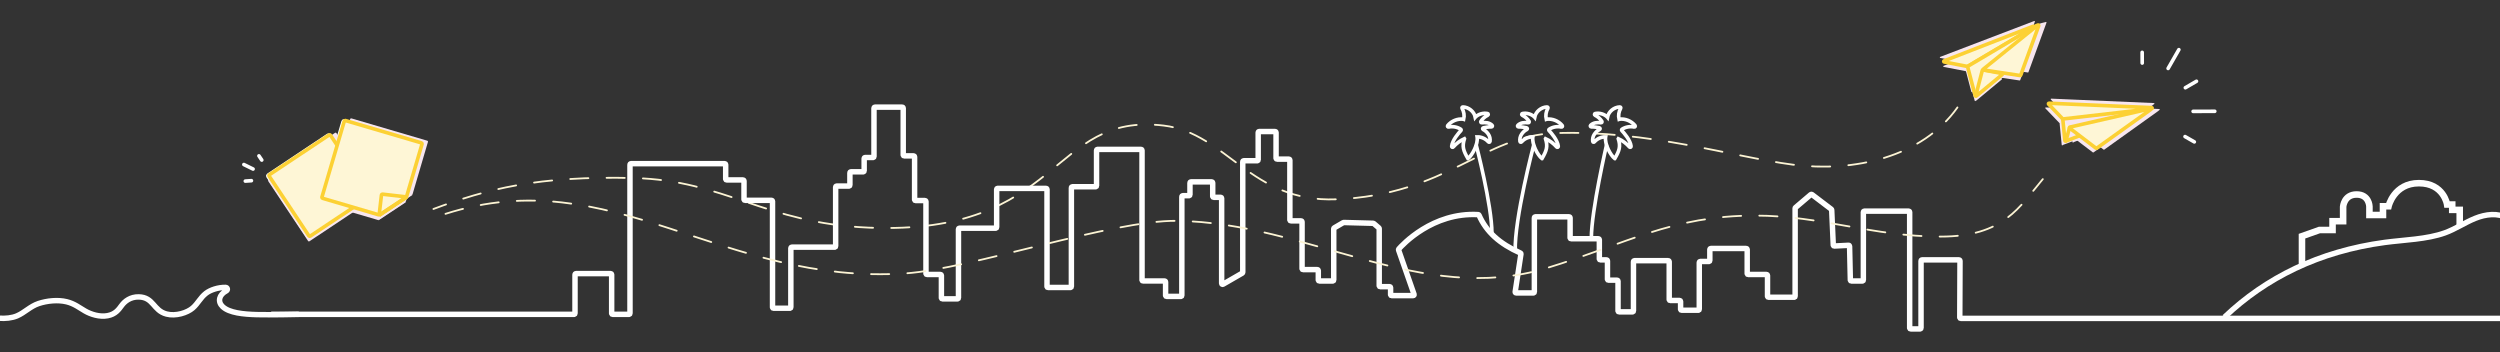 <?xml version="1.0" encoding="utf-8"?>
<!-- Generator: Adobe Illustrator 23.0.1, SVG Export Plug-In . SVG Version: 6.00 Build 0)  -->
<svg version="1.1" id="Layer_1" xmlns="http://www.w3.org/2000/svg" xmlns:xlink="http://www.w3.org/1999/xlink" x="0px" y="0px"
	 viewBox="0 0 1375.268 193.643" style="enable-background:new 0 0 1375.268 193.643;" xml:space="preserve">
<rect x="0" y="0" width="1375.268" height="193.643" fill="#333333" stroke="none"/>
<style type="text/css">
	.st0{fill:#F7E6EF;}
	.st1{fill:rgb(254, 246, 214);stroke:rgb(252, 209, 52);stroke-width:2;stroke-miterlimit:10;}
	.st2{fill:none;stroke:stroke:rgb(252, 209, 52);stroke-width:2;stroke-miterlimit:10;}
	.st3{fill:none;stroke:#FCF4D4;stroke-linecap:round;stroke-miterlimit:10;stroke-dasharray:10;}
	.st4{fill:none;stroke:#FFFFFF;stroke-width:2;stroke-miterlimit:10;}
	.st5{fill:none;stroke:#FFFFFF;stroke-width:2;stroke-linecap:round;stroke-miterlimit:10;}
	.st6{fill:#00B1B9;stroke:#FFFFFF;stroke-width:2;stroke-miterlimit:10;}
	.st7{fill:none;stroke:#FFFFFF;stroke-width:3.6;stroke-miterlimit:10;}
	.st8{fill:none;}
	.st9{fill:none;stroke:#FFFFFF;stroke-width:3;stroke-miterlimit:10;}
</style>
<g>
	<g>
		<g>
			<path class="st0" d="M1118.412,17.741c0.327-0.194,0.084-0.693-0.27-0.555
				l-48.96,19.031c-0.29,0.113-0.251,0.534,0.053,0.593l12.739,2.456
				c0.074,0.014,0.151,0.001,0.217-0.038L1118.412,17.741z"/>
			<path class="st0" d="M1120.771,16.527l-0.432,0.349
				c-0.091-0.094-0.233-0.14-0.376-0.056l-37.673,22.349
				c-0.119,0.07-0.177,0.211-0.142,0.345l4.146,15.869
				c0.063,0.24,0.369,0.313,0.532,0.126l0.105-0.12
				c0.083,0.016,0.171,0.01,0.25-0.055l14.028-11.635
				c0.202-0.167,0.117-0.494-0.141-0.543l-2.924-0.55l0.219-0.249l12.634,1.92
				c0.146,0.022,0.287-0.062,0.337-0.2l9.921-27.203
				C1121.364,16.579,1121.016,16.33,1120.771,16.527z"/>
		</g>
		<path class="st0" d="M1118.906,11.601l-51.59,19.691
			c-0.29,0.113-0.251,0.534,0.054,0.593l12.739,2.456
			c0.074,0.014,0.151,0.001,0.217-0.038l0.099-0.059
			c-0.119,0.071-0.177,0.211-0.142,0.344l4.146,15.869
			c0.063,0.24,0.369,0.313,0.532,0.126l0.105-0.12
			c0.083,0.016,0.171,0.01,0.25-0.055l14.028-11.635
			c0.202-0.167,0.117-0.494-0.141-0.542l-2.924-0.55l0.219-0.249l12.634,1.92
			c0.146,0.022,0.287-0.062,0.337-0.2l9.921-27.203
			C1119.5,11.654,1119.151,11.404,1118.906,11.601z"/>
		<path class="st0" d="M1125.301,12.134c0,0-2.275,0.521-2.63,0.659l-48.96,19.031
			c-0.29,0.113-0.251,0.534,0.054,0.593l12.739,2.456
			c0.074,0.014,0.151,0.001,0.217-0.038l19.142-11.355l-19.042,11.296
			c-0.119,0.071-0.177,0.211-0.142,0.345l4.146,15.869
			c0.063,0.24,0.369,0.312,0.532,0.126l0.105-0.12
			c0.083,0.016,0.171,0.01,0.249-0.055l14.028-11.635
			c0.202-0.167,0.117-0.494-0.14-0.543l-2.924-0.55l0.219-0.249l12.634,1.92
			c0.146,0.022,0.287-0.062,0.337-0.2l9.921-27.203
			C1125.894,12.186,1125.545,11.937,1125.301,12.134z"/>
		<g>
			<path class="st1" d="M1069.502,34.081l12.739,2.456c0.074,0.014,0.151,0.001,0.217-0.038
				l36.221-21.487c0.327-0.194,0.084-0.693-0.27-0.555l-48.96,19.032
				C1069.158,33.601,1069.197,34.022,1069.502,34.081z"/>
			<path class="st1" d="M1082.415,36.784l4.146,15.869
				c0.063,0.24,0.369,0.313,0.532,0.126l33.527-38.217
				c0.232-0.265-0.088-0.65-0.391-0.47l-37.673,22.349
				C1082.438,36.51,1082.38,36.651,1082.415,36.784z"/>
			<path class="st1" d="M1090.495,38.682l-3.544,13.606
				c-0.076,0.291,0.266,0.508,0.497,0.316l14.028-11.635
				c0.202-0.167,0.117-0.494-0.14-0.543l-10.485-1.971
				C1090.692,38.425,1090.536,38.524,1090.495,38.682z"/>
			<path class="st1" d="M1091.114,37.961l29.924-24.163
				c0.244-0.197,0.593,0.052,0.485,0.347l-9.921,27.203
				c-0.051,0.139-0.192,0.222-0.338,0.2l-20.002-3.04
				C1090.996,38.467,1090.905,38.13,1091.114,37.961z"/>
		</g>
	</g>
	<g>
		<path class="st0" d="M1181.873,61.527l-56.447-2.428
			c-0.279-0.012-0.43,0.322-0.237,0.524l7.698,8.035
			c0.067,0.07,0.162,0.104,0.258,0.093l-0.152,0.018l1.176,11.955
			c0.035,0.355,0.544,0.379,0.612,0.029l7.412-2.824l9.086,6.921
			c0.104,0.079,0.246,0.085,0.356,0.013l29.55-21.139
			c0.193-0.138,0.709-0.581,0.709-0.581
			C1182.274,62.1,1182.254,61.543,1181.873,61.527z"/>
		<path class="st0" d="M1187.8,59.987l-56.447-2.428
			c-0.279-0.012-0.43,0.322-0.237,0.524l7.698,8.035
			c0.067,0.07,0.162,0.104,0.258,0.093l-0.152,0.018l1.176,11.955
			c0.035,0.355,0.544,0.379,0.612,0.029l7.412-2.824l9.086,6.921
			c0.104,0.079,0.246,0.085,0.356,0.013l29.55-21.139
			c0.193-0.138,0.709-0.581,0.709-0.581
			C1188.201,60.561,1188.181,60.004,1187.8,59.987z"/>
		<path class="st0" d="M1184.875,56.691l-56.447-2.428
			c-0.279-0.012-0.43,0.322-0.237,0.524l7.698,8.035
			c0.067,0.07,0.162,0.104,0.258,0.093l-0.152,0.018l1.176,11.955
			c0.035,0.355,0.544,0.379,0.612,0.029l7.412-2.824l9.086,6.921
			c0.104,0.079,0.246,0.085,0.356,0.013l29.55-21.139
			c0.193-0.138,0.709-0.581,0.709-0.581
			C1185.276,57.264,1185.256,56.707,1184.875,56.691z"/>
		<g>
			<path class="st1" d="M1126.942,57.305l7.698,8.035c0.067,0.07,0.163,0.104,0.259,0.093
				l48.749-5.608c0.379-0.044,0.359-0.601-0.022-0.617l-56.447-2.428
				C1126.9,56.77,1126.749,57.104,1126.942,57.305z"/>
			<path class="st1" d="M1138.41,70.345l-1.875,7.09
				c-0.068,0.35-0.577,0.326-0.612-0.029l-1.176-11.954"/>
			<line class="st2" x1="1136.147" y1="77.683" x2="1183.297" y2="59.519"/>
			<path class="st1" d="M1138.508,70.468l14.525,11.064
				c0.104,0.079,0.247,0.085,0.356,0.013l29.551-21.139
				c0.275-0.197,0.081-0.629-0.249-0.554l-44.06,10.066
				C1138.372,69.975,1138.297,70.308,1138.508,70.468z"/>
		</g>
	</g>
	<path class="st3" d="M1076.807,59.096c-19.361,27.481-57.253,35.836-90.587,31.485
		c-33.334-4.35-79.787-19.107-130.511-17.358
		c-40,1.379-59.886,33.991-120.667,36.423
		c-46.977,1.879-60.163-36.384-94.826-40.56
		c-63.006-7.591-55.664,60.564-162.268,56.143
		c-57.164-2.371-79.136-26-129.116-27.281
		c-53.292-1.366-81.205,6.162-110.402,17.018"/>
	<g>
		<g>
			<path class="st4" d="M883.833,79.497c0,0-8.419,36.281-8.419,51.527"/>
			<path class="st4" d="M888.284,87.242c-2.359-1.874-5.646-8.007-5.021-11.914
				l0.004-0.023c-2.344-0.074-4.687,0.991-6.211,2.767
				c-0.274,0.319-0.808,0.187-0.871-0.228c-0.214-1.412,0.117-2.908,0.939-4.078
				c0.748-1.064,1.643-1.954,2.828-2.526c0.425-0.205,0.363-0.826-0.097-0.931
				c-1.12-0.256-2.739-0.527-4.507-0.507c-0.441,0.005-0.67-0.528-0.366-0.849
				c0.68-0.716,1.648-1.176,2.629-1.372c1.026-0.205,2.077-0.164,3.123-0.065
				c0.417,0.04,0.695-0.422,0.469-0.775c-0.918-1.43-2.24-2.6-3.77-3.342
				c-0.427-0.207-0.384-0.846,0.081-0.938c2.387-0.472,5.014,0.264,6.745,1.989
				l0.029,0.034c0.604-3.135,3.641-5.573,6.805-5.64
				c0.385-0.008,0.646,0.409,0.453,0.743c-1.042,1.808-1.382,4.019-0.902,6.052
				l0.217-0.074c3.208-0.406,6.561,1.004,8.596,3.5
				c0.308,0.378-0.022,0.912-0.499,0.811c-2.27-0.483-4.736-0.047-6.688,1.212
				c-0.258,0.166-0.294,0.532-0.083,0.755c1.201,1.277,4.699,5.257,5.09,8.66
				c0.056,0.484-0.554,0.749-0.874,0.381c-1.688-1.942-3.796-3.52-6.139-4.585
				l-0.021,0.036c1.338,4.224,0.655,6.445-1.939,10.908L888.284,87.242z"/>
		</g>
		<g>
			<path class="st4" d="M843.79,79.497c0,0-10.802,40.921-10.244,58.784"/>
			<path class="st4" d="M848.241,87.242c-2.359-1.874-5.646-8.007-5.021-11.914l0.004-0.023
				c-2.344-0.074-4.687,0.991-6.211,2.767c-0.274,0.319-0.808,0.187-0.871-0.228
				c-0.214-1.412,0.117-2.908,0.939-4.078c0.748-1.064,1.643-1.954,2.828-2.526
				c0.425-0.205,0.363-0.826-0.097-0.931c-1.12-0.256-2.739-0.527-4.507-0.507
				c-0.442,0.005-0.67-0.528-0.366-0.849c0.68-0.716,1.648-1.176,2.629-1.372
				c1.026-0.205,2.077-0.164,3.123-0.065c0.418,0.04,0.695-0.422,0.469-0.775
				c-0.918-1.43-2.24-2.6-3.77-3.342c-0.427-0.207-0.385-0.846,0.081-0.938
				c2.387-0.472,5.014,0.264,6.745,1.989l0.029,0.034
				c0.604-3.135,3.641-5.573,6.805-5.64c0.385-0.008,0.646,0.409,0.453,0.743
				c-1.042,1.808-1.382,4.019-0.902,6.052l0.217-0.074
				c3.208-0.406,6.561,1.004,8.596,3.5c0.308,0.378-0.022,0.912-0.498,0.811
				c-2.27-0.483-4.736-0.047-6.688,1.212c-0.258,0.166-0.294,0.532-0.084,0.755
				c1.201,1.277,4.699,5.257,5.09,8.66c0.056,0.484-0.554,0.749-0.874,0.381
				c-1.688-1.942-3.796-3.52-6.139-4.585l-0.022,0.036
				c1.338,4.224,0.655,6.445-1.938,10.908L848.241,87.242z"/>
		</g>
		<g>
			<path class="st4" d="M812.008,79.497c0,0,8.699,33.49,8.699,48.736"/>
			<path class="st4" d="M807.557,87.242c2.359-1.874,5.646-8.007,5.021-11.914
				l-0.004-0.023c2.344-0.074,4.687,0.991,6.211,2.767
				c0.274,0.319,0.808,0.187,0.871-0.228c0.214-1.412-0.117-2.908-0.94-4.078
				c-0.748-1.064-1.643-1.954-2.828-2.526c-0.425-0.205-0.363-0.826,0.097-0.931
				c1.12-0.256,2.739-0.527,4.507-0.507c0.442,0.005,0.67-0.528,0.366-0.849
				c-0.68-0.716-1.648-1.176-2.63-1.372c-1.026-0.205-2.077-0.164-3.123-0.065
				c-0.417,0.04-0.695-0.422-0.469-0.775c0.918-1.43,2.24-2.6,3.77-3.342
				c0.427-0.207,0.384-0.846-0.081-0.938c-2.387-0.472-5.014,0.264-6.745,1.989
				l-0.029,0.034c-0.604-3.135-3.641-5.573-6.805-5.64
				c-0.385-0.008-0.646,0.409-0.453,0.743c1.042,1.808,1.382,4.019,0.901,6.052
				l-0.217-0.074c-3.208-0.406-6.561,1.004-8.596,3.5
				c-0.308,0.378,0.022,0.912,0.498,0.811c2.27-0.483,4.736-0.047,6.688,1.212
				c0.258,0.166,0.294,0.532,0.083,0.755c-1.201,1.277-4.699,5.257-5.09,8.66
				c-0.056,0.484,0.554,0.749,0.874,0.381c1.688-1.942,3.796-3.52,6.139-4.585
				l0.021,0.036c-1.338,4.224-0.655,6.445,1.939,10.908L807.557,87.242z"/>
		</g>
	</g>
	<g>
		<line class="st5" x1="1198.606" y1="27.321" x2="1192.694" y2="37.65"/>
		<line class="st5" x1="1208.297" y1="44.701" x2="1202.177" y2="48.266"/>
		<line class="st5" x1="1178.422" y1="28.805" x2="1178.445" y2="34.682"/>
		<line class="st5" x1="1218.355" y1="61.228" x2="1206.454" y2="61.273"/>
		<line class="st5" x1="1207.107" y1="78.051" x2="1202.005" y2="75.132"/>
	</g>
	<g>
		<path class="st4" d="M202.943,108.181l-32.929,21.919
			c-0.23,0.153-0.54,0.091-0.693-0.139L147.402,97.031
			c-0.153-0.23-0.091-0.54,0.139-0.693l32.929-21.919
			c0.23-0.153,0.54-0.091,0.693,0.139l21.919,32.929
			C203.235,107.717,203.173,108.028,202.943,108.181z"/>
		<g>
			<g>
				<path class="st6" d="M188.781,66.843l-12.298,41.812
					c-0.078,0.265,0.074,0.543,0.339,0.621l30.826,9.067
					c0.142,0.042,0.295,0.019,0.418-0.063l14.835-9.853
					c0.098-0.065,0.17-0.163,0.203-0.275l8.45-28.727
					c0.078-0.265-0.074-0.543-0.339-0.621l-41.812-12.298
					C189.137,66.426,188.859,66.578,188.781,66.843z"/>
			</g>
			<path class="st6" d="M207.954,118.594l1.279-11.146c0.031-0.274,0.279-0.471,0.554-0.44
				l13.369,1.535"/>
			<line class="st4" x1="223.156" y1="108.543" x2="207.954" y2="118.594"/>
			<line class="st4" x1="207.954" y1="118.594" x2="223.156" y2="108.543"/>
		</g>
		<g>
			<line class="st5" x1="134.961" y1="99.622" x2="138.3" y2="99.393"/>
			<line class="st5" x1="134.161" y1="90.516" x2="139.211" y2="92.988"/>
			<line class="st5" x1="142.447" y1="85.744" x2="143.997" y2="88.049"/>
		</g>
	</g>
	<path class="st7" d="M1353.106,124.462v-9.001h-4.115v-2.939h-2.822
		c0,0-1.764-11.757-15.52-11.757c-13.756,0-16.695,12.698-16.695,12.698h-3.057v4.82
		h-7.463v-4.703c0,0-0.118-6.584-7.054-6.584s-7.407,6.702-7.407,6.702v7.995h-5.823
		v4.82h-7.172l-9.641,3.41v15.703"/>
	<g>
		<g>
			<path class="st0" d="M203.127,110.841l-32.929,21.919
				c-0.23,0.153-0.54,0.091-0.693-0.139l-21.919-32.929
				c-0.153-0.23-0.091-0.54,0.139-0.693l32.929-21.919
				c0.23-0.153,0.54-0.091,0.693,0.139l21.919,32.929
				C203.419,110.377,203.357,110.688,203.127,110.841z"/>
			<g>
				<g>
					<path class="st0" d="M188.965,69.502l-12.298,41.812
						c-0.078,0.265,0.074,0.543,0.339,0.621l30.826,9.067
						c0.142,0.042,0.295,0.019,0.418-0.063l14.835-9.853
						c0.098-0.065,0.17-0.163,0.203-0.275l8.45-28.727
						c0.078-0.265-0.074-0.543-0.339-0.621l-41.812-12.298
						C189.321,69.086,189.043,69.237,188.965,69.502z"/>
				</g>
				<path class="st0" d="M208.138,121.254l1.279-11.146
					c0.031-0.274,0.279-0.471,0.554-0.44l13.369,1.535"/>
				<line class="st8" x1="223.34" y1="111.203" x2="208.138" y2="121.254"/>
				<line class="st8" x1="208.138" y1="121.254" x2="223.34" y2="111.203"/>
			</g>
		</g>
		<g>
			<path class="st0" d="M206.819,106.789l-32.929,21.919
				c-0.23,0.153-0.54,0.091-0.693-0.139L151.278,95.64
				c-0.153-0.23-0.091-0.54,0.139-0.693l32.929-21.919
				c0.23-0.153,0.54-0.091,0.693,0.139l21.919,32.929
				C207.111,106.326,207.048,106.636,206.819,106.789z"/>
			<g>
				<g>
					<path class="st0" d="M192.657,65.451l-12.298,41.812
						c-0.078,0.265,0.074,0.543,0.339,0.621l30.826,9.067
						c0.142,0.042,0.295,0.019,0.418-0.063l14.835-9.853
						c0.098-0.065,0.17-0.163,0.203-0.275l8.45-28.727
						c0.078-0.265-0.074-0.543-0.339-0.621l-41.812-12.298
						C193.013,65.035,192.735,65.186,192.657,65.451z"/>
				</g>
				<path class="st0" d="M211.829,117.202l1.279-11.146
					c0.031-0.274,0.279-0.471,0.554-0.44l13.369,1.535"/>
				<line class="st8" x1="227.032" y1="107.152" x2="211.829" y2="117.202"/>
				<line class="st8" x1="211.829" y1="117.202" x2="227.032" y2="107.152"/>
			</g>
		</g>
		<g>
			<path class="st1" d="M203.554,107.984l-32.929,21.919
				c-0.23,0.153-0.54,0.091-0.693-0.139l-21.919-32.929
				c-0.153-0.23-0.091-0.54,0.139-0.693l32.929-21.919
				c0.23-0.153,0.54-0.091,0.693,0.139l21.919,32.929
				C203.847,107.52,203.784,107.831,203.554,107.984z"/>
			<g>
				<g>
					<path class="st1" d="M189.393,66.645l-12.298,41.812
						c-0.078,0.265,0.074,0.543,0.339,0.621l30.826,9.067
						c0.142,0.042,0.295,0.019,0.418-0.063l14.835-9.853
						c0.098-0.065,0.17-0.163,0.203-0.275l8.45-28.727
						c0.078-0.265-0.074-0.543-0.339-0.621l-41.812-12.298
						C189.749,66.229,189.471,66.381,189.393,66.645z"/>
				</g>
				<path class="st1" d="M208.565,118.397l1.279-11.146
					c0.031-0.274,0.279-0.471,0.554-0.44l13.369,1.535"/>
				<line class="st2" x1="223.768" y1="108.346" x2="208.565" y2="118.397"/>
				<line class="st2" x1="208.565" y1="118.397" x2="223.768" y2="108.346"/>
			</g>
		</g>
	</g>
	<path class="st9" d="M149.153,172.922h166.661c0.276,0,0.5-0.224,0.5-0.5v-21.402
		c0-0.276,0.224-0.5,0.5-0.5h19.162c0.276,0,0.5,0.224,0.5,0.5v21.402c0,0.276,0.224,0.5,0.5,0.5
		h9.081c0.276,0,0.5-0.224,0.5-0.5V90.534c0-0.276,0.224-0.5,0.5-0.5h51.645
		c0.276,0,0.5,0.224,0.5,0.5v7.961c0,0.276,0.224,0.5,0.5,0.5h9.081c0.276,0,0.5,0.224,0.5,0.5
		v10.201c0,0.276,0.224,0.5,0.5,0.5h14.682c0.276,0,0.5,0.224,0.5,0.5v58.366
		c0,0.276,0.224,0.5,0.5,0.5h9.081c0.276,0,0.5-0.224,0.5-0.5v-32.603c0-0.276,0.224-0.5,0.5-0.5
		h23.642c0.276,0,0.5-0.224,0.5-0.5v-32.603c0-0.276,0.224-0.5,0.5-0.5h6.841
		c0.276,0,0.5-0.224,0.5-0.5v-6.841c0-0.276,0.224-0.5,0.5-0.5h6.841c0.276,0,0.5-0.224,0.5-0.5
		v-6.871c0-0.276,0.224-0.5,0.5-0.5h4.41c0.276,0,0.5-0.224,0.5-0.5V59.44
		c0-0.276,0.224-0.5,0.5-0.5h15.086c0.276,0,0.5,0.224,0.5,0.5v25.811c0,0.276,0.224,0.5,0.5,0.5
		h5.256c0.276,0,0.5,0.224,0.5,0.5v23.576c0,0.276,0.224,0.5,0.5,0.5h5.256
		c0.276,0,0.5,0.224,0.5,0.5v39.663c0,0.276,0.224,0.5,0.5,0.5h7.49c0.276,0,0.5,0.224,0.5,0.5
		v12.405c0,0.276,0.224,0.5,0.5,0.5h8.384c0.276,0,0.5-0.224,0.5-0.5v-37.875
		c0-0.276,0.224-0.5,0.5-0.5h20.002c0.276,0,0.5-0.224,0.5-0.5v-20.895c0-0.276,0.224-0.5,0.5-0.5
		h26.704c0.276,0,0.5,0.224,0.5,0.5v53.515c0,0.276,0.224,0.5,0.5,0.5h12.405
		c0.276,0,0.5-0.224,0.5-0.5v-54.409c0-0.276,0.224-0.5,0.5-0.5H602.715c0.276,0,0.5-0.224,0.5-0.5
		V82.676c0-0.276,0.224-0.5,0.5-0.5h24.023c0.276,0,0.5,0.224,0.5,0.5v71.389
		c0,0.276,0.224,0.5,0.5,0.5h11.958c0.276,0,0.5,0.224,0.5,0.5v7.49c0,0.276,0.224,0.5,0.5,0.5
		h7.937c0.276,0,0.5-0.224,0.5-0.5v-54.409c0-0.276,0.224-0.5,0.5-0.5h3.468
		c0.276,0,0.5-0.224,0.5-0.5v-6.596c0-0.276,0.224-0.5,0.5-0.5h11.512c0.276,0,0.5,0.224,0.5,0.5
		v7.49c0,0.276,0.224,0.5,0.5,0.5h3.915c0.276,0,0.5,0.224,0.5,0.5v46.893
		c0,0.385,0.417,0.625,0.75,0.433l10.618-6.126
		c0.155-0.089,0.25-0.254,0.25-0.433V88.931c0-0.276,0.224-0.5,0.5-0.5h7.49
		c0.276,0,0.5-0.224,0.5-0.5V72.845c0-0.276,0.224-0.5,0.5-0.5h8.831c0.276,0,0.5,0.224,0.5,0.5
		v14.193c0,0.276,0.224,0.5,0.5,0.5h6.596c0.276,0,0.5,0.224,0.5,0.5v32.96
		c0,0.276,0.224,0.5,0.5,0.5h5.703c0.276,0,0.5,0.224,0.5,0.5v25.811c0,0.276,0.224,0.5,0.5,0.5
		h7.937c0.276,0,0.5,0.224,0.5,0.5v5.256c0,0.276,0.224,0.5,0.5,0.5h7.49
		c0.276,0,0.5-0.224,0.5-0.5V125.807c0-0.178,0.094-0.342,0.248-0.432l4.991-2.911
		c0.08-0.047,0.172-0.07,0.265-0.068l16.214,0.438
		c0.115,0.003,0.225,0.046,0.312,0.12l2.819,2.416
		c0.111,0.095,0.175,0.234,0.175,0.38v31.443c0,0.276,0.224,0.5,0.5,0.5h5.256
		c0.276,0,0.5,0.224,0.5,0.5v3.915c0,0.276,0.224,0.5,0.5,0.5h11.95
		c0.344,0,0.586-0.34,0.472-0.665l-8.537-24.441
		c-0.059-0.169-0.026-0.355,0.092-0.49c1.924-2.207,18.575-20.388,43.725-18.953
		c0.188,0.011,0.356,0.129,0.433,0.302c4.057,9.183,11.265,15.694,22.783,20.828
		c0.204,0.091,0.326,0.307,0.293,0.529l-3.171,20.839
		c-0.046,0.302,0.188,0.575,0.494,0.575l9.557,0.01
		c0.276,0,0.5-0.224,0.5-0.5v-40.877c0-0.276,0.224-0.5,0.5-0.5h18.661
		c0.276,0,0.5,0.224,0.5,0.5v11.065c0,0.276,0.224,0.5,0.5,0.5h15.086c0.276,0,0.5,0.224,0.5,0.5
		v10.618c0,0.276,0.224,0.5,0.5,0.5h3.468c0.276,0,0.5,0.224,0.5,0.5v10.171
		c0,0.276,0.224,0.5,0.5,0.5h4.809c0.276,0,0.5,0.224,0.5,0.5v16.427c0,0.276,0.224,0.5,0.5,0.5
		h7.49c0.276,0,0.5-0.224,0.5-0.5v-27.151c0-0.276,0.224-0.5,0.5-0.5h18.661
		c0.276,0,0.5,0.224,0.5,0.5v20.895c0,0.276,0.224,0.5,0.5,0.5h5.256c0.276,0,0.5,0.224,0.5,0.5
		v4.362c0,0.276,0.224,0.5,0.5,0.5h9.277c0.276,0,0.5-0.224,0.5-0.5v-25.811
		c0-0.276,0.224-0.5,0.5-0.5h4.809c0.276,0,0.5-0.224,0.5-0.5v-6.149c0-0.276,0.224-0.5,0.5-0.5
		h19.555c0.276,0,0.5,0.224,0.5,0.5v13.299c0,0.276,0.224,0.5,0.5,0.5h10.171
		c0.276,0,0.5,0.224,0.5,0.5v11.512c0,0.276,0.224,0.5,0.5,0.5h14.193c0.276,0,0.5-0.224,0.5-0.5
		v-48.422c0-0.147,0.064-0.286,0.176-0.381l8.454-7.186
		c0.179-0.152,0.439-0.159,0.626-0.017l10.664,8.105
		c0.118,0.09,0.19,0.228,0.197,0.376l0.861,19.372
		c0.012,0.277,0.248,0.491,0.524,0.477l7.922-0.396
		c0.281-0.014,0.518,0.207,0.525,0.488l0.424,18.659
		c0.006,0.272,0.228,0.489,0.5,0.489h6.161c0.276,0,0.5-0.224,0.5-0.5v-37.429
		c0-0.276,0.224-0.5,0.5-0.5h24.47c0.276,0,0.5,0.224,0.5,0.5v63.792c0,0.276,0.224,0.5,0.5,0.5
		h5.256c0.276,0,0.5-0.224,0.5-0.5v-36.982c0-0.276,0.224-0.5,0.5-0.5h20.43
		c0.277,0,0.501,0.225,0.5,0.502l-0.122,31.199c-0.001,0.277,0.223,0.502,0.5,0.502
		h303.536"/>
	<path class="st3" d="M245.065,117.639c91.782-29.274,151.89,39.493,253.059,32.748
		c35.336-2.356,113.934-29.387,149.345-28.905
		c71.995,0.978,134.424,46.996,203.301,26.015
		c43.75-13.327,68.923-28.905,114.658-28.905c36.614,0,64.555,11.562,102.132,11.562
		c34.9,0,43.358-16.38,56.196-31.613"/>
	<g>
		<g>
			<path class="st9" d="M1379.417,120.089c-5.271-3.191-12.104-2.272-17.814,0.043
				c-5.71,2.315-10.866,5.884-16.663,7.969c-9.975,3.589-22.534,3.839-33.04,5.253
				c-36.135,4.863-65.518,19.478-88.201,41.103"/>
		</g>
		<g>
			<path class="st9" d="M-190.54,179.895c-0.496-4.202,4.66-8.422,12.18-9.97
				c9.793-2.016,22.614,0.703,25.36,6.403c0.059,0.123,0.242,0.224,0.476,0.259
				c12.078,1.818,10.702-2.934,10.922-6.208c0.228-3.394,4.115-6.659,9.853-8.275
				c5.444-1.534,12.364-1.53,17.827-0.024c0.426,0.117,0.474,0.427,0.104,0.588
				c-7.496,3.257-15.216,7.17-9.422,13.641c0.075,0.084,0.219,0.155,0.384,0.19
				c16.123,3.446,14.284-5.962,23.324-7.593c8.256-1.49,16.195,5.02,18.412,6.854
				c0.058,0.048,0.135,0.085,0.227,0.115c11.952,3.853,16.181-0.628,20.177-4.056
				c2.643-2.267,7.374-4.6,12.148-3.674c6.337,1.229,6.182,7.121,17.002,5.417
				c0.05-0.008,0.103-0.02,0.152-0.033c8.056-2.283,8.277-7.173,13.626-10.285
				c3.319-1.931,9.99-2.692,13.093-0.817c0.29,0.175,0.191,0.439-0.192,0.555
				c-5.856,1.778-8.066,6.265-4.372,9.255c3.838,3.108,13.144,3.867,18.624,1.52
				c4.178-1.789,7.325-5.276,11.888-6.789c4.563-1.513,10.544-2.17,15.434-0.966
				c4.272,1.052,6.933,3.268,10.11,5.089s7.953,3.399,12.405,2.573
				c4.351-0.807,6.121-3.43,7.775-5.675s4.737-4.75,9.352-4.657
				c8.247,0.166,7.896,7.475,15.258,9.417c5.145,1.358,11.409-0.708,14.397-3.276
				s4.131-5.645,7.341-8.14c2.39-1.857,6.757-3.312,10.789-3.228
				c1.037,0.022,1.338,1.413,0.42,1.894c-4.08,2.138-4.959,5.956-2.05,8.703
				c3.613,3.412,11.374,4.179,18.849,4.374c7.451,0.195,22.885-0.169,22.885-0.169
				s0.093-0.011,0.141-0.011"/>
		</g>
	</g>
</g>
</svg>
